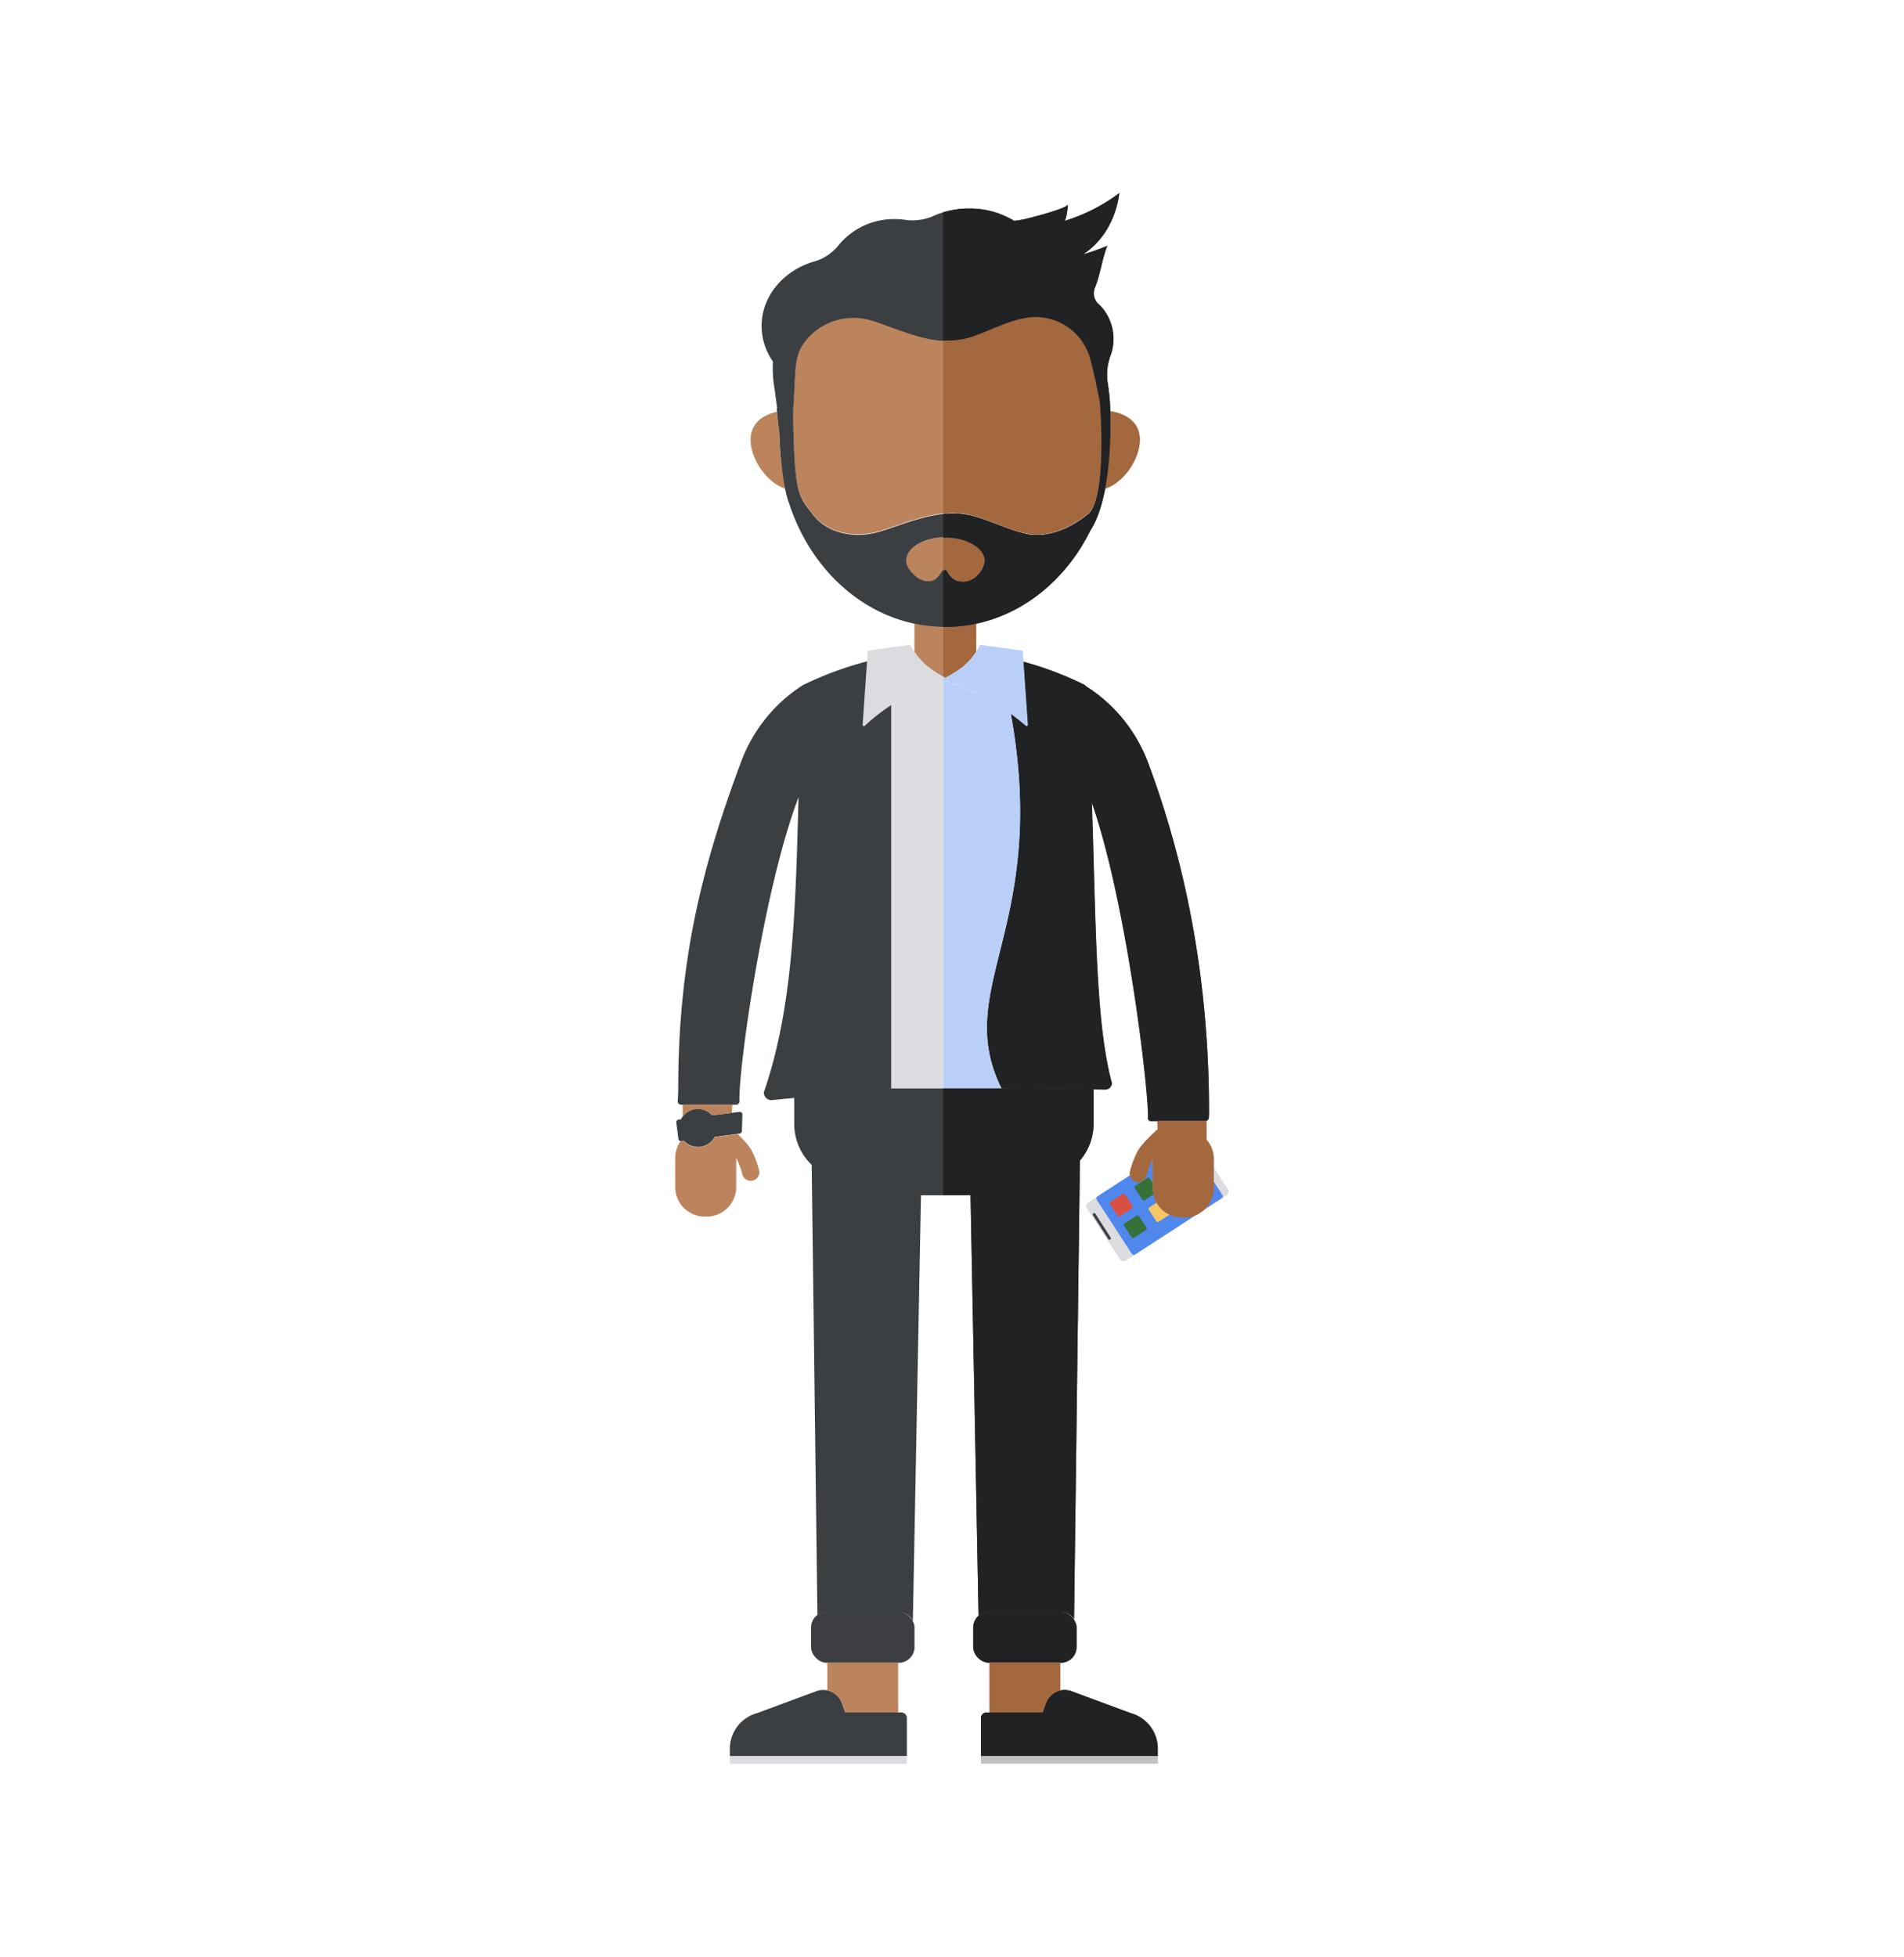<svg xmlns="http://www.w3.org/2000/svg" viewBox="0 0 557.5 572.85"><defs><style>.cls-1{isolation:isolate;}.cls-2{fill:#dbdcdf;}.cls-3{fill:#5087ed;}.cls-4{fill:#d85041;}.cls-5{fill:#37713a;}.cls-6{fill:#f5c765;}.cls-7,.cls-8{fill:#3c3f42;}.cls-8{opacity:0.5;mix-blend-mode:multiply;}.cls-9{fill:#bc845d;}.cls-10{fill:#202224;}.cls-11{fill:#c1c2c4;}.cls-12{fill:#a3683e;}.cls-13{fill:#b9cff8;}</style></defs><title>HARDEEP</title><g class="cls-1"><g id="Hardeep"><rect class="cls-2" x="320.08" y="340.78" width="37.66" height="20.27" rx="1.24" transform="translate(-136.43 241.14) rotate(-32.99)"/><rect class="cls-3" x="329.4" y="334.7" width="20.27" height="31.62" rx="0.63" transform="translate(448.64 -125.13) rotate(57.01)"/><rect class="cls-4" x="325.71" y="350.25" width="5.22" height="5.03" rx="0.51" transform="translate(-139.15 235.66) rotate(-32.99)"/><rect class="cls-5" x="329.81" y="356.57" width="5.22" height="5.03" rx="0.51" transform="translate(-141.93 238.92) rotate(-32.99)"/><rect class="cls-5" x="332.95" y="345.55" width="5.22" height="5.03" rx="0.51" transform="translate(-135.42 238.85) rotate(-32.99)"/><rect class="cls-6" x="337.05" y="351.87" width="5.22" height="5.03" rx="0.51" transform="translate(-138.2 242.1) rotate(-32.99)"/><rect class="cls-7" x="319.97" y="359.83" width="9.15" height="0.83" rx="0.41" transform="matrix(0.54, 0.84, -0.84, 0.54, 449.97, -108.12)"/><rect class="cls-7" x="237.49" y="471.87" width="30.26" height="14.87" rx="4.57"/><rect class="cls-8" x="237.49" y="471.87" width="30.26" height="14.87" rx="4.57"/><path class="cls-7" d="M232.55,318.57V329a16.59,16.59,0,0,0,5.12,12l1.67,131.83a4.55,4.55,0,0,1,2.71-.91h21.13a4.54,4.54,0,0,1,4.11,2.62l2.38-124.62h14.52L286.53,473a4.49,4.49,0,0,1,3-1.15h21.13a4.53,4.53,0,0,1,3.83,2.11l1.71-134.21a16.57,16.57,0,0,0,4-10.81V318.57Z"/><path class="cls-7" d="M263.9,501.3H247.51l-.92-2.53a5.82,5.82,0,0,0-7.73-3.63l-17.23,6.37h0A10.79,10.79,0,0,0,213.71,512v2.09h51.82V502.93A1.63,1.63,0,0,0,263.9,501.3Z"/><path class="cls-9" d="M246.59,498.77l.92,2.53H263V486.74H242.25v8.08A6.12,6.12,0,0,1,246.59,498.77Z"/><rect class="cls-2" x="213.71" y="514.09" width="51.82" height="2.22"/><path class="cls-7" d="M331.12,501.51h0l-17.23-6.37a5.81,5.81,0,0,0-7.72,3.63l-.93,2.53H288.85a1.63,1.63,0,0,0-1.63,1.63v11.16H339V512A10.78,10.78,0,0,0,331.12,501.51Z"/><path class="cls-10" d="M331.12,501.51h0l-17.23-6.37a5.81,5.81,0,0,0-7.72,3.63l-.93,2.53H288.85a1.63,1.63,0,0,0-1.63,1.63v11.16H339V512A10.78,10.78,0,0,0,331.12,501.51Z"/><rect class="cls-11" x="287.22" y="514.09" width="51.82" height="2.22" transform="translate(626.27 1030.39) rotate(-180)"/><path class="cls-7" d="M235.08,200.56h0a45.46,45.46,0,0,0-18,22.22c-11.17,29.83-18.49,57.79-18.49,95.8,0,1-.08,2.66-.15,3.75a1,1,0,0,0,1,1.07h16.07a1,1,0,0,0,1-1.08c-.35-8.86,6.89-61.6,17.31-88.94-.91,33-1.52,61.33-10.16,86.36a2.22,2.22,0,0,0,2.22,2.32l35.12-3.48V192A102.31,102.31,0,0,0,235.08,200.56Z"/><path class="cls-9" d="M286.09,168.47a7.15,7.15,0,0,0,2.24-4.3c0-3.79-5.16-6.87-11.51-6.87s-11.52,3.08-11.52,6.87c0,1.57,1.29,3.37,3.08,4.79a5.55,5.55,0,0,0,3.59,1.19c1.57,0,2.33-.84,3.19-2.07l1-1.45,1,1.5a5.2,5.2,0,0,0,4,2.06A5.75,5.75,0,0,0,286.09,168.47Z"/><path class="cls-9" d="M322.08,117.82h0c-.9-5-1.81-9-2.84-12.9a16.55,16.55,0,0,0-19.73-11.76l-.19,0c-5.18,1.16-9.9,3.74-14.92,5.4-9.19,3-17.9-.9-26.48-3.94-1-.34-2-.66-3-1a18,18,0,0,0-19.09,6c-3.42,4.37-2.77,7.66-3.56,19.44h0c-.12,3.38,0,6.46.08,8.88.51,17.44,2,17.75,5.6,22.5,4.27,5.63,12.21,7.09,19.09,5.18.85-.24,1.69-.5,2.52-.77,8.51-2.84,17.16-6.51,26.28-3.68,5,1.55,9.67,4,14.81,5,4.83,1,11.34-.42,18.08-6C324.3,145.21,322.08,117.82,322.08,117.82Z"/><path class="cls-9" d="M325.08,120.35c0,.42,0,.9,0,1.42l.06.61-.06-.59c.09,5.34-.08,15.14-2,23.53.22-.76.42-1.52.61-2.3,5.42-1.81,10.06-8.69,10.06-14.27C333.78,123.65,329.9,121.17,325.08,120.35Z"/><path class="cls-9" d="M228.19,126.67c-.39-3.19-.57-5.1-.66-6.14-4.36,1-7.75,3.45-7.75,8.22,0,5.58,4.63,12.46,10.06,14.27,0,.23.12.45.17.67A110.32,110.32,0,0,1,228.19,126.67Z"/><path class="cls-7" d="M216.52,325.49l-8,1a5.57,5.57,0,0,0-9.13,1.17l-.7.09a.78.78,0,0,0-.67.88l.61,4.74a.78.78,0,0,0,.87.68l.77-.1a5.55,5.55,0,0,0,9-1.16l7.27-.94a.78.78,0,0,0,.68-.75l.16-4.84A.77.77,0,0,0,216.52,325.49Z"/><path class="cls-9" d="M203.67,324.69a5.59,5.59,0,0,1,4.88,1.83l5.77-.75c0-.79.07-1.59.11-2.38H199.89c0,1.2,0,2.4,0,3.6A5.57,5.57,0,0,1,203.67,324.69Z"/><path class="cls-9" d="M222.25,342.53a27.82,27.82,0,0,0-2.36-6.13A27.29,27.29,0,0,0,216,332l-6.74.87a5.55,5.55,0,0,1-9,1.16l-.77.1a.88.88,0,0,1-.28,0,8.66,8.66,0,0,0-1.51,4.86v8.48a8.68,8.68,0,0,0,8.68,8.68h.52a8.68,8.68,0,0,0,8.67-8.68V339a23,23,0,0,1,1.8,4.8,2.5,2.5,0,0,0,2.42,1.87,2.27,2.27,0,0,0,.63-.08A2.49,2.49,0,0,0,222.25,342.53Z"/><path class="cls-9" d="M285.81,190.79v-8.25a43.39,43.39,0,0,1-18.06,0v8.25c2.1,3.29,4.89,5.46,9,7.62C280.91,196.25,283.71,194.08,285.81,190.79Z"/><path class="cls-12" d="M276.4,198.61c4.35-2.23,7.24-4.42,9.41-7.82v-8.25a43.51,43.51,0,0,1-9,1h-.61V199.3h.18A.4.4,0,0,1,276.4,198.61Z"/><rect class="cls-7" x="284.96" y="471.87" width="30.26" height="14.87" rx="4.57"/><path class="cls-2" d="M277.18,199.33a54.74,54.74,0,0,0-24,13.18.4.4,0,0,1-.6-.38l1.49-21.32a.4.4,0,0,1,.35-.37l11.85-1.64a.43.43,0,0,1,.42.22c2.27,4.46,5.36,7,10.43,9.59A.41.41,0,0,1,277.18,199.33Z"/><path class="cls-2" d="M276.17,198.08h0c-3.69-2-6.28-4.06-8.25-7.05h0A21.33,21.33,0,0,0,276.17,198.08Z"/><path class="cls-2" d="M261.05,206.43V318.57h15.12v-119A52.69,52.69,0,0,0,261.05,206.43Z"/><rect class="cls-10" x="284.96" y="471.87" width="30.26" height="14.87" rx="4.57"/><path class="cls-9" d="M305.24,501.3l.93-2.53a6.1,6.1,0,0,1,4.29-3.94v-8.09H289.72V501.3Z"/><path class="cls-12" d="M305.24,501.3l.93-2.53a6.1,6.1,0,0,1,4.29-3.94v-8.09H289.72V501.3Z"/><path class="cls-10" d="M276.17,318.57v31.3h8L286.53,473a4.49,4.49,0,0,1,3-1.15h21.13a4.55,4.55,0,0,1,3.83,2.1l1.71-134.2a16.57,16.57,0,0,0,4-10.81V318.57Z"/><path class="cls-7" d="M288.66,191.42c1.16.16,2.33.35,3.49.57h0C291,191.76,289.82,191.58,288.66,191.42Z"/><path class="cls-7" d="M354,325.17c0-38-6.72-72.18-17.88-102a45.41,45.41,0,0,0-18.39-22.45c0-.05,0-.1,0-.15A97.74,97.74,0,0,0,292.15,192c20.38,76.53-14.77,94.53,1.08,126.58l30.36.37a1.9,1.9,0,0,0,1.9-2c-4.89-17.93-4.65-48.44-5.86-82.07,10.24,29.15,16.78,84.9,16.47,92.46a.81.81,0,0,0,.79.84h16a1.05,1.05,0,0,0,1-1.05C354,326.53,354,326.22,354,325.17Z"/><path class="cls-13" d="M276.38,199.33c8.95,2.35,16.77,7.1,24,13.18a.4.4,0,0,0,.6-.38l-1.49-21.32a.4.4,0,0,0-.35-.37l-11.86-1.64a.41.41,0,0,0-.41.22c-2.28,4.46-5.36,7-10.43,9.59A.41.41,0,0,0,276.38,199.33Z"/><path class="cls-13" d="M296,209.09a57.79,57.79,0,0,0-19.62-9.76.4.4,0,0,1-.2-.39h0V318.57h17.06C278.64,289.06,307.28,271.46,296,209.09Z"/><path class="cls-7" d="M321.62,89a4.3,4.3,0,0,1-1-4.83c1.51-3.64,2.21-8.94,3.61-12.2a59.92,59.92,0,0,1-7.11,2.48c5.18-3.34,9.54-9.49,10.62-17.92a52.05,52.05,0,0,1-16.14,8.17c.67-.21,1.11-4.43,1.08-4.88.09,1.12-11.13,4-12.41,4.28a27.52,27.52,0,0,1-3.33.55,25,25,0,0,0-13.18-3.61,25.53,25.53,0,0,0-10.21,2.07,15.16,15.16,0,0,1-8.3,1.28,21.36,21.36,0,0,0-3.32-.25,20.9,20.9,0,0,0-16.41,7.67,14,14,0,0,1-7.08,4.72C229.5,79.13,223,86.61,223,95.43a18.18,18.18,0,0,0,3.32,10.41,35,35,0,0,0,.41,7.63c.32,2,.55,4,.83,6.06-.05,0-.09,0-.1,0s.06,1.7.73,7.18c0,0,.38,14.41,2.95,20.89,6.88,21,24.71,35.93,45.64,35.93,18.25,0,34.14-11.38,42.47-28.2h0C326.62,144,325,117.82,325,117.82h0c-.1-1.7-.36-3.79-.69-6a16,16,0,0,1,.91-7.87,14.14,14.14,0,0,0-3.58-15Zm-35.53,79.45a5.75,5.75,0,0,1-4.89,1.72,5.2,5.2,0,0,1-4-2.06l-1-1.5-1,1.45c-.86,1.23-1.62,2-3.19,2.07a5.55,5.55,0,0,1-3.59-1.19c-1.79-1.42-3.08-3.22-3.08-4.79,0-3.79,5.16-6.87,11.52-6.87s11.51,3.08,11.51,6.87A7.15,7.15,0,0,1,286.09,168.47Zm32.68-18.12c-6.74,5.54-13.25,7-18.08,6-5.14-1.08-9.83-3.49-14.81-5-9.12-2.83-17.77.84-26.28,3.68-.83.27-1.67.53-2.52.77-6.88,1.91-14.82.45-19.09-5.18-3.6-4.75-5.09-5.06-5.6-22.5-.07-2.42-.2-5.5-.08-8.88h0c.79-11.78.14-15.07,3.56-19.44a18,18,0,0,1,19.09-6c1,.29,2,.61,3,1,8.58,3,17.29,7,26.48,3.94,5-1.66,9.74-4.24,14.92-5.4l.19,0a16.55,16.55,0,0,1,19.73,11.76c1,3.91,1.94,7.92,2.84,12.9h0S324.3,145.21,318.77,150.35Z"/><path class="cls-12" d="M322.08,117.82c-.9-5-1.81-9-2.84-12.9a16.55,16.55,0,0,0-19.73-11.76l-.19,0c-5.18,1.16-9.9,3.74-14.92,5.4a22.18,22.18,0,0,1-8.23,1v50.77a24,24,0,0,1,9.71.86c5,1.55,9.67,4,14.81,5,4.83,1,11.34-.42,18.08-6,5.53-5.14,3.31-32.53,3.31-32.53Z"/><path class="cls-12" d="M286.09,168.47a7.15,7.15,0,0,0,2.24-4.3c0-3.79-5.16-6.87-11.51-6.87l-.65,0v9.31h0l1,1.5a5.2,5.2,0,0,0,4,2.06A5.75,5.75,0,0,0,286.09,168.47Z"/><path class="cls-12" d="M325.08,120.35c0,.42,0,.9,0,1.42l.06.61-.06-.59c.09,5.34-.08,15.14-2,23.53.22-.76.42-1.52.61-2.3,5.42-1.81,10.06-8.69,10.06-14.27C333.78,123.65,329.9,121.17,325.08,120.35Z"/><path class="cls-10" d="M321.62,89a4.3,4.3,0,0,1-1-4.83c1.51-3.64,2.21-8.94,3.61-12.2a59.92,59.92,0,0,1-7.11,2.48c5.18-3.34,9.54-9.49,10.62-17.92a52.05,52.05,0,0,1-16.14,8.17c.67-.21,1.11-4.43,1.08-4.88.09,1.12-11.13,4-12.41,4.28a27.52,27.52,0,0,1-3.33.55,25,25,0,0,0-13.18-3.61,26.19,26.19,0,0,0-7.62,1.12V99.64a22.18,22.18,0,0,0,8.23-1c5-1.66,9.74-4.24,14.92-5.4l.19,0a16.55,16.55,0,0,1,19.73,11.76c1,3.91,1.94,7.92,2.84,12.9h0s2.22,27.39-3.31,32.53a30.57,30.57,0,0,1-7.36,4.56l-.09,0-1.09.43-.15.05c-.35.13-.7.24-1.05.35l-.09,0a19.31,19.31,0,0,1-2.93.64l-.42.06-.63.05-.56,0h-1.16l-.47,0-.69-.06-.37,0c-.34,0-.68-.1-1-.17h0c-5.14-1.08-9.83-3.49-14.81-5a24,24,0,0,0-9.71-.86h0v6.91l.65,0c6.35,0,11.51,3.08,11.51,6.87a7.15,7.15,0,0,1-2.24,4.3,5.75,5.75,0,0,1-4.89,1.72,4.8,4.8,0,0,1-3.37-2.16l-1-1.5-.65.92v16h.61c18.25,0,34.14-11.38,42.47-28.2h0C326.62,144,325,117.82,325,117.82h0c-.1-1.7-.36-3.79-.69-6a16,16,0,0,1,.91-7.87,14.14,14.14,0,0,0-3.58-15Z"/><path class="cls-10" d="M354,325.17c0-38-6.72-72.18-17.88-102a45.41,45.41,0,0,0-18.39-22.45c0-.05,0-.1,0-.15a101.06,101.06,0,0,0-18-6.85l1.29,18.42a.4.4,0,0,1-.6.38c-1.42-1.2-2.87-2.33-4.34-3.42,11.28,62.37-17.36,80-2.77,109.48l30.36.37a1.9,1.9,0,0,0,1.9-2c-4.89-17.93-4.65-48.44-5.86-82.07,10.24,29.15,16.78,84.9,16.47,92.46a.81.81,0,0,0,.79.84h16a1.05,1.05,0,0,0,1-1.05C354,326.53,354,326.22,354,325.17Z"/><path class="cls-9" d="M353.28,333.64c0-1.55,0-3.1,0-4.65,0-.3,0-.6,0-.89a1,1,0,0,1-.39.08h-14c0,.81.05,1.62.07,2.44l-.17.12c-.43.39-4.23,3.84-5.55,6.05a27.33,27.33,0,0,0-2.37,6.14,2.5,2.5,0,0,0,1.79,3,2.32,2.32,0,0,0,.63.08,2.5,2.5,0,0,0,2.42-1.87,23.62,23.62,0,0,1,1.8-4.8v8.41a8.68,8.68,0,0,0,8.67,8.68h.53a8.68,8.68,0,0,0,8.67-8.68v-8.48A8.57,8.57,0,0,0,353.28,333.64Z"/><path class="cls-12" d="M353.28,333.64c0-1.55,0-3.1,0-4.65,0-.3,0-.6,0-.89a1,1,0,0,1-.39.08h-14c0,.81.05,1.62.07,2.44l-.17.12c-.43.39-4.23,3.84-5.55,6.05a27.33,27.33,0,0,0-2.37,6.14,2.5,2.5,0,0,0,1.79,3,2.32,2.32,0,0,0,.63.08,2.5,2.5,0,0,0,2.42-1.87,23.62,23.62,0,0,1,1.8-4.8v8.41a8.68,8.68,0,0,0,8.67,8.68h.53a8.68,8.68,0,0,0,8.67-8.68v-8.48A8.57,8.57,0,0,0,353.28,333.64Z"/></g></g></svg>